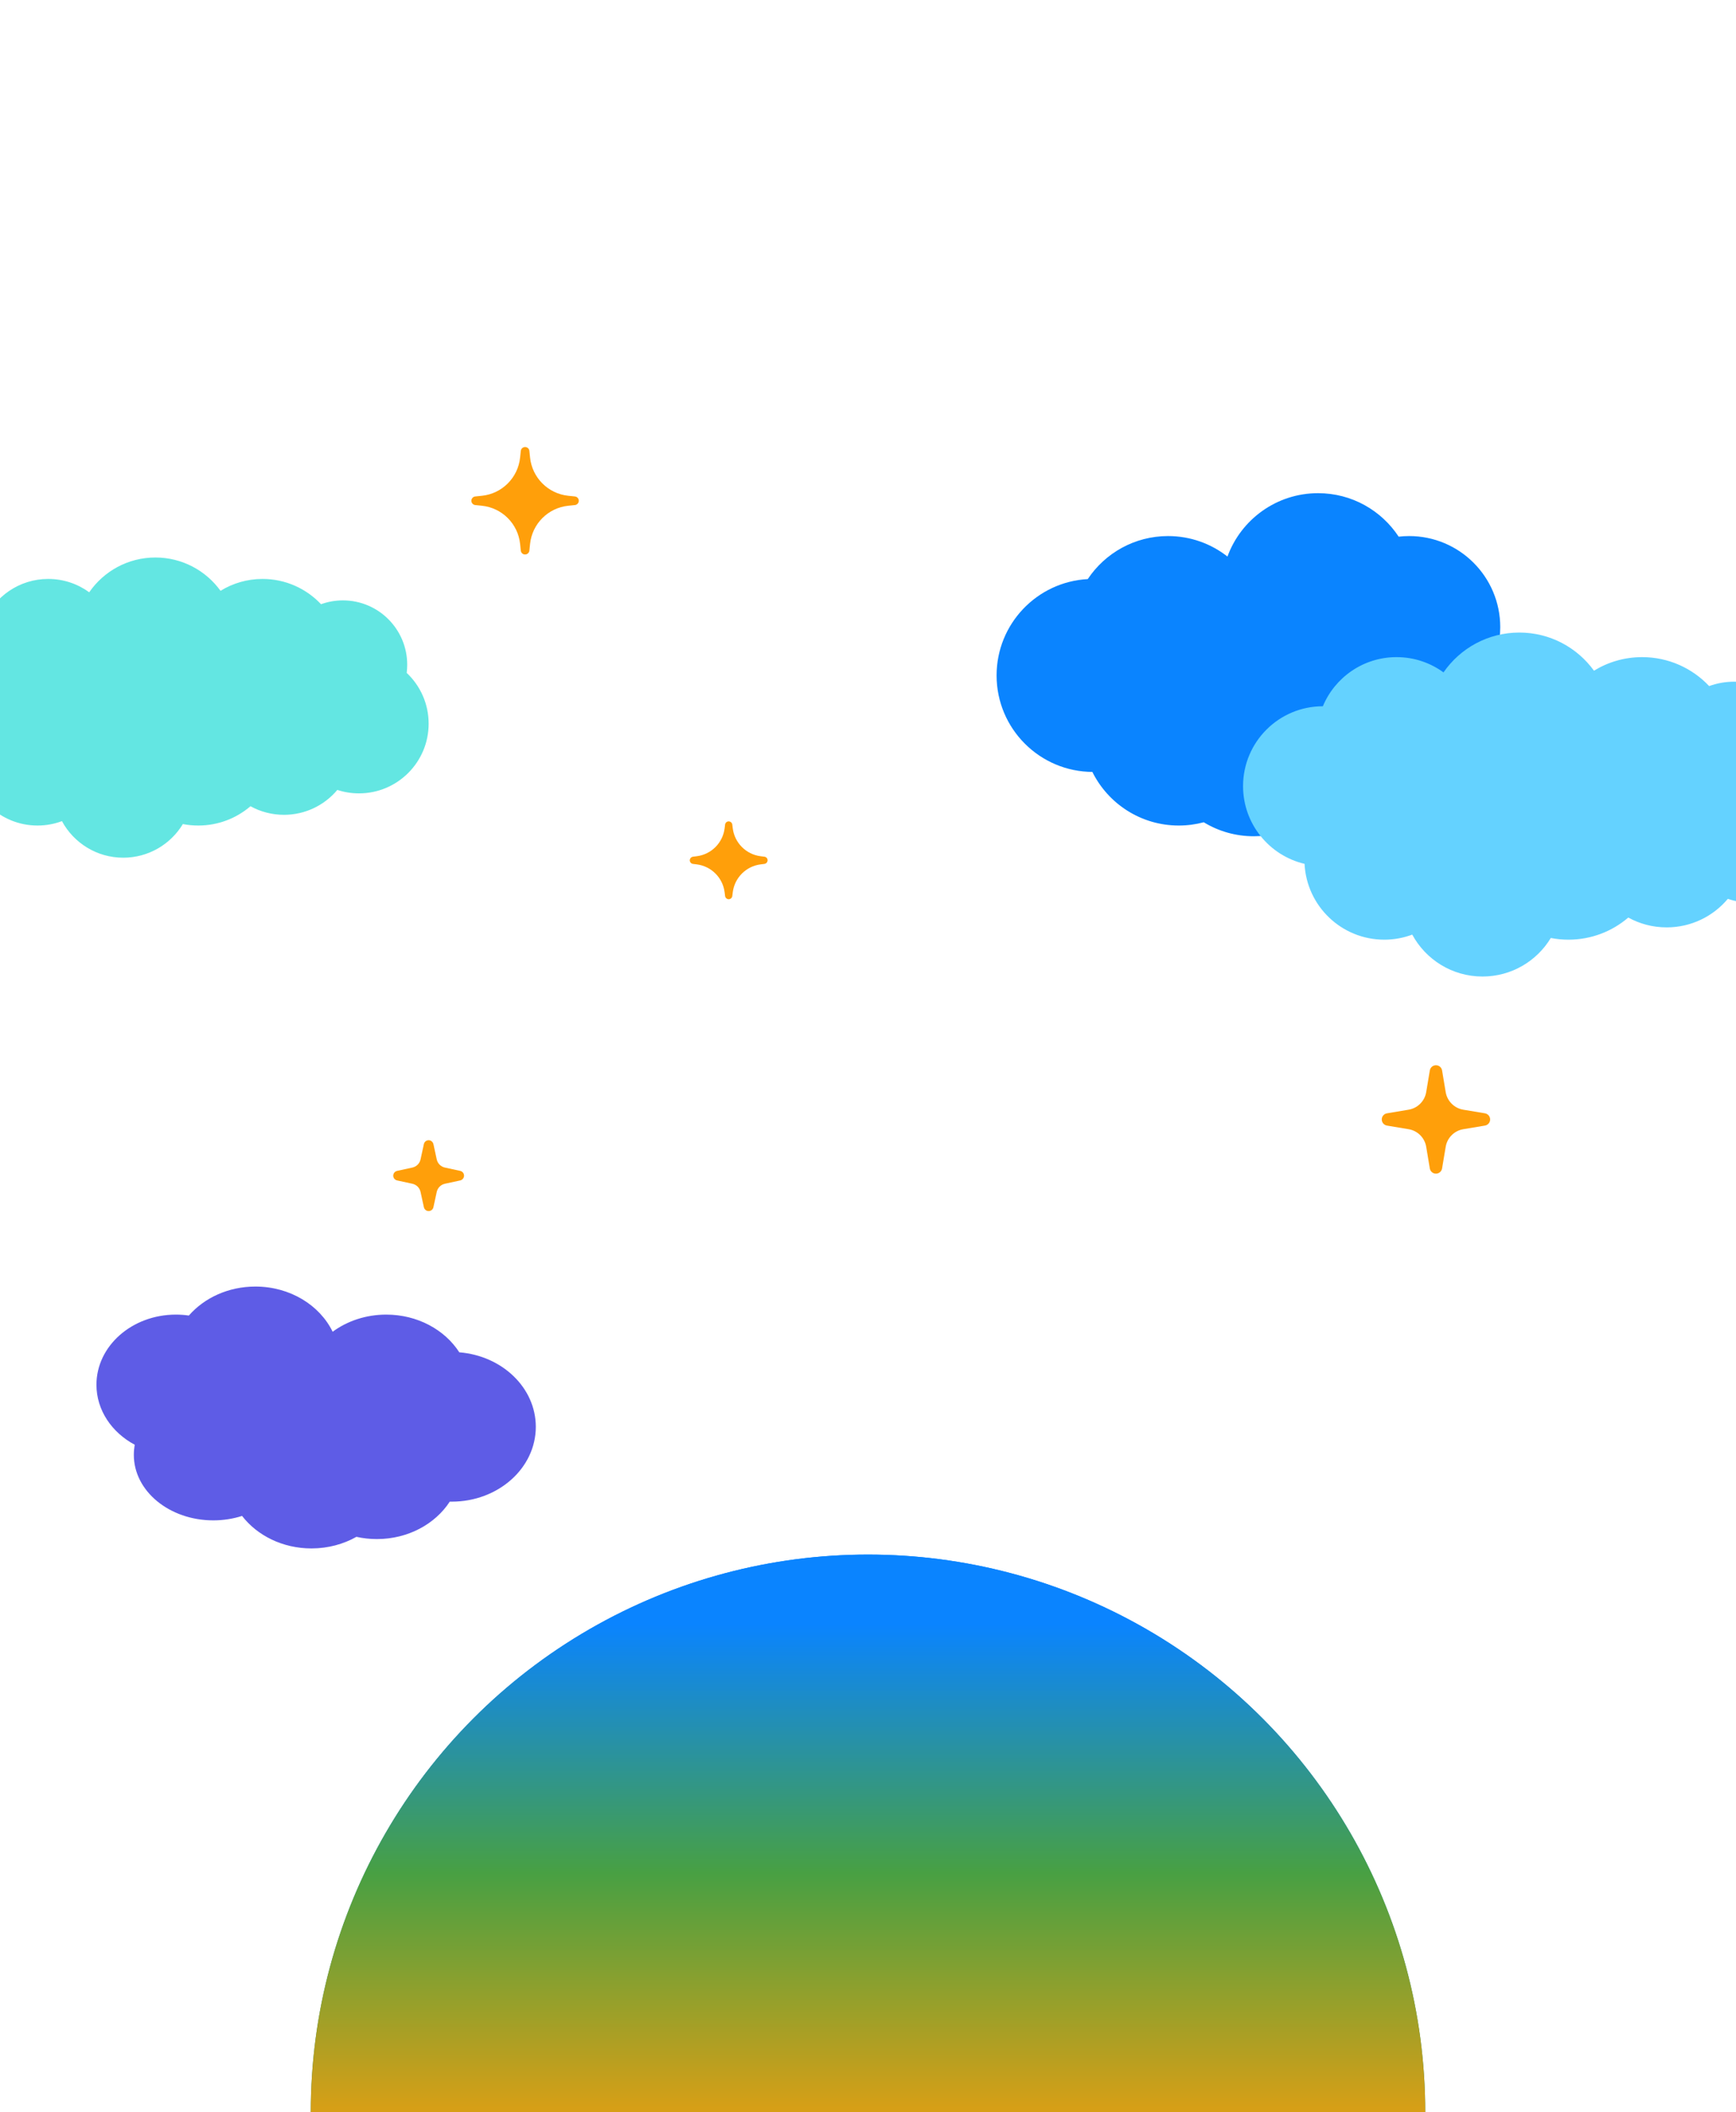 <?xml version="1.0" encoding="UTF-8"?>
<svg width="162px" height="197px" viewBox="0 0 162 197" version="1.1" xmlns="http://www.w3.org/2000/svg" xmlns:xlink="http://www.w3.org/1999/xlink">
    <title>SecondView Copy 2@2x</title>
    <defs>
        <linearGradient x1="50%" y1="6.193%" x2="50%" y2="63.5%" id="linearGradient-1">
            <stop stop-color="#0A84FF" offset="0%"></stop>
            <stop stop-color="#48A043" offset="100%"></stop>
        </linearGradient>
        <linearGradient x1="50%" y1="6.193%" x2="50%" y2="55.86%" id="linearGradient-2">
            <stop stop-color="#0A84FF" offset="0%"></stop>
            <stop stop-color="#48A043" offset="45.074%"></stop>
            <stop stop-color="#FF9F0A" offset="100%"></stop>
        </linearGradient>
    </defs>
    <g id="SecondView-Copy-2" stroke="none" stroke-width="1" fill="none" fill-rule="evenodd">
        <circle id="Oval-Copy-12" fill="url(#linearGradient-1)" cx="81" cy="197" r="52"></circle>
        <circle id="Oval-Copy-13" fill="url(#linearGradient-2)" cx="81" cy="197" r="52"></circle>
        <path d="M110,46 C113.885,46 117.196,48.462 118.456,51.911 C119.984,50.713 121.908,50 124,50 C127.126,50 129.88,51.594 131.493,54.013 C136.234,54.269 140,58.195 140,63 C140,67.971 135.971,72 131,72 L131.064,72 C129.592,74.963 126.534,77 123,77 C122.194,77 121.413,76.894 120.669,76.695 C119.309,77.523 117.71,78 116,78 C113.046,78 110.425,76.577 108.784,74.38 C107.775,74.78 106.665,75 105.5,75 C100.806,75 97,71.418 97,67 C97,66.583 97.034,66.173 97.099,65.773 C94.642,64.284 93,61.584 93,58.5 C93,53.806 96.806,50 101.5,50 C101.831,50 102.158,50.019 102.479,50.056 C104.088,47.612 106.856,46 110,46 Z" id="Combined-Shape-Copy-2" fill="#0A84FF" transform="translate(116.5, 62) scale(-1, 1) translate(-116.5, -62) "></path>
        <path d="M141.781,59 C144.647,59 147.185,60.403 148.747,62.559 C150.053,61.755 151.592,61.292 153.24,61.292 C155.704,61.292 157.927,62.329 159.494,63.992 C160.223,63.728 161.012,63.583 161.833,63.583 C165.63,63.583 168.708,66.661 168.708,70.458 C168.708,70.754 168.69,71.046 168.653,71.332 C170.098,72.691 171,74.62 171,76.76 C171,80.874 167.665,84.208 163.552,84.208 C162.743,84.208 161.965,84.079 161.236,83.841 C159.869,85.467 157.821,86.5 155.531,86.5 C154.232,86.5 153.011,86.168 151.948,85.583 C150.447,86.87 148.496,87.646 146.365,87.646 C145.801,87.646 145.251,87.592 144.718,87.488 C143.414,89.643 141.047,91.083 138.344,91.083 C135.511,91.083 133.048,89.502 131.788,87.174 C130.977,87.479 130.096,87.646 129.177,87.646 C125.19,87.646 121.934,84.513 121.738,80.574 C118.449,79.802 116,76.848 116,73.323 C116,69.21 119.334,65.876 123.447,65.875 C124.568,63.184 127.225,61.292 130.323,61.292 C131.961,61.292 133.475,61.82 134.705,62.716 C136.255,60.471 138.846,59 141.781,59 Z" id="Combined-Shape-Copy-49" fill="#64D2FF"></path>
        <path d="M14.5,52 C17.001,52 19.217,53.224 20.579,55.107 C21.719,54.405 23.062,54 24.5,54 C26.651,54 28.591,54.906 29.959,56.357 C30.595,56.126 31.283,56 32,56 C35.314,56 38,58.686 38,62 C38,62.258 37.984,62.513 37.952,62.763 C39.212,63.948 40,65.632 40,67.5 C40,71.09 37.09,74 33.5,74 C32.794,74 32.114,73.887 31.478,73.679 C30.286,75.098 28.498,76 26.5,76 C25.367,76 24.301,75.71 23.374,75.2 C22.064,76.322 20.361,77 18.5,77 C18.009,77 17.529,76.953 17.064,76.863 C15.925,78.743 13.859,80 11.5,80 C9.028,80 6.879,78.62 5.78,76.589 C5.071,76.855 4.302,77 3.5,77 C0.02,77 -2.821,74.265 -2.992,70.827 C-5.862,70.154 -8,67.577 -8,64.5 C-8,60.911 -5.091,58.001 -1.502,58 C-0.523,55.651 1.796,54 4.5,54 C5.93,54 7.252,54.462 8.325,55.244 C9.677,53.284 11.938,52 14.5,52 Z" id="Combined-Shape-Copy-50" fill="#63E6E2"></path>
        <path d="M23.83,120 C27.062,120 29.838,121.736 31.042,124.216 C32.399,123.217 34.142,122.617 36.043,122.617 C38.962,122.617 41.509,124.033 42.862,126.135 C46.864,126.455 50,129.445 50,133.085 C50,136.939 46.485,140.064 42.149,140.064 C42.09,140.064 42.031,140.063 41.972,140.062 C40.615,142.149 38.077,143.553 35.17,143.553 C34.511,143.553 33.871,143.481 33.26,143.345 C32.047,144.03 30.608,144.426 29.064,144.426 C26.376,144.426 24.004,143.225 22.589,141.395 C21.757,141.662 20.851,141.809 19.904,141.809 C15.809,141.809 12.489,139.075 12.489,135.702 C12.489,135.381 12.519,135.066 12.577,134.758 C10.433,133.613 9,131.534 9,129.16 C9,125.546 12.32,122.617 16.415,122.617 C16.826,122.617 17.23,122.647 17.624,122.704 C19.06,121.059 21.306,120 23.83,120 Z" id="Combined-Shape-Copy-63" fill="#5E5CE6"></path>
        <path d="M46.479,49.885 L45.995,50.279 C45.822,50.419 45.568,50.393 45.428,50.22 C45.308,50.072 45.308,49.86 45.428,49.712 L45.822,49.228 C47.014,47.759 47.014,45.656 45.822,44.187 L45.428,43.702 C45.288,43.529 45.315,43.276 45.487,43.135 C45.635,43.015 45.847,43.015 45.995,43.135 L46.479,43.529 C47.948,44.721 50.052,44.721 51.521,43.529 L52.005,43.135 C52.178,42.995 52.432,43.022 52.572,43.194 C52.692,43.342 52.692,43.554 52.572,43.702 L52.178,44.187 C50.986,45.656 50.986,47.759 52.178,49.228 L52.572,49.712 C52.712,49.885 52.685,50.139 52.513,50.279 C52.365,50.399 52.153,50.399 52.005,50.279 L51.521,49.885 C50.052,48.693 47.948,48.693 46.479,49.885 Z" id="Star" fill="#FF9F0A" transform="translate(49, 46.707) rotate(-315) translate(-49, -46.707) "></path>
        <path d="M66.16,82.62 L65.879,82.838 C65.731,82.953 65.519,82.926 65.404,82.779 C65.31,82.657 65.31,82.486 65.404,82.364 L65.623,82.082 C66.463,81 66.463,79.485 65.623,78.403 L65.404,78.121 C65.29,77.974 65.317,77.761 65.464,77.647 C65.586,77.552 65.757,77.552 65.879,77.647 L66.16,77.866 C67.243,78.706 68.757,78.706 69.84,77.866 L70.121,77.647 C70.269,77.532 70.481,77.559 70.596,77.707 C70.69,77.829 70.69,77.999 70.596,78.121 L70.377,78.403 C69.537,79.485 69.537,81 70.377,82.082 L70.596,82.364 C70.71,82.511 70.683,82.724 70.536,82.838 C70.414,82.933 70.243,82.933 70.121,82.838 L69.84,82.62 C68.757,81.779 67.243,81.779 66.16,82.62 Z" id="Star-Copy" fill="#FF9F0A" transform="translate(68, 80.243) rotate(-315) translate(-68, -80.243) "></path>
        <path d="M39.459,111.265 L38.232,112.054 C38.021,112.191 37.739,112.13 37.602,111.918 C37.506,111.768 37.506,111.575 37.602,111.425 L38.392,110.198 C38.604,109.868 38.604,109.445 38.392,109.116 L37.602,107.889 C37.466,107.677 37.527,107.395 37.739,107.259 C37.889,107.163 38.082,107.163 38.232,107.259 L39.459,108.049 C39.788,108.261 40.212,108.261 40.541,108.049 L41.768,107.259 C41.979,107.123 42.261,107.184 42.398,107.396 C42.494,107.546 42.494,107.739 42.398,107.889 L41.608,109.116 C41.396,109.445 41.396,109.868 41.608,110.198 L42.398,111.425 C42.534,111.636 42.473,111.918 42.261,112.054 C42.111,112.151 41.918,112.151 41.768,112.054 L40.541,111.265 C40.212,111.053 39.788,111.053 39.459,111.265 Z" id="Star-Copy-2" fill="#FF9F0A" transform="translate(40, 109.657) rotate(-315) translate(-40, -109.657) "></path>
        <path d="M132.838,106.862 L131.172,108.052 C130.911,108.238 130.549,108.177 130.363,107.917 C130.219,107.715 130.219,107.444 130.363,107.243 L131.552,105.576 C132.049,104.881 132.049,103.947 131.552,103.252 L130.363,101.586 C130.177,101.325 130.237,100.963 130.498,100.777 C130.699,100.633 130.97,100.633 131.172,100.777 L132.838,101.967 C133.533,102.463 134.467,102.463 135.162,101.967 L136.828,100.777 C137.089,100.591 137.451,100.651 137.637,100.912 C137.781,101.113 137.781,101.384 137.637,101.586 L136.448,103.252 C135.951,103.947 135.951,104.881 136.448,105.576 L137.637,107.243 C137.823,107.503 137.763,107.865 137.502,108.052 C137.301,108.195 137.03,108.195 136.828,108.052 L135.162,106.862 C134.467,106.365 133.533,106.365 132.838,106.862 Z" id="Star-Copy-3" fill="#FF9F0A" transform="translate(134, 104.414) rotate(-315) translate(-134, -104.414) "></path>
    </g>
</svg>